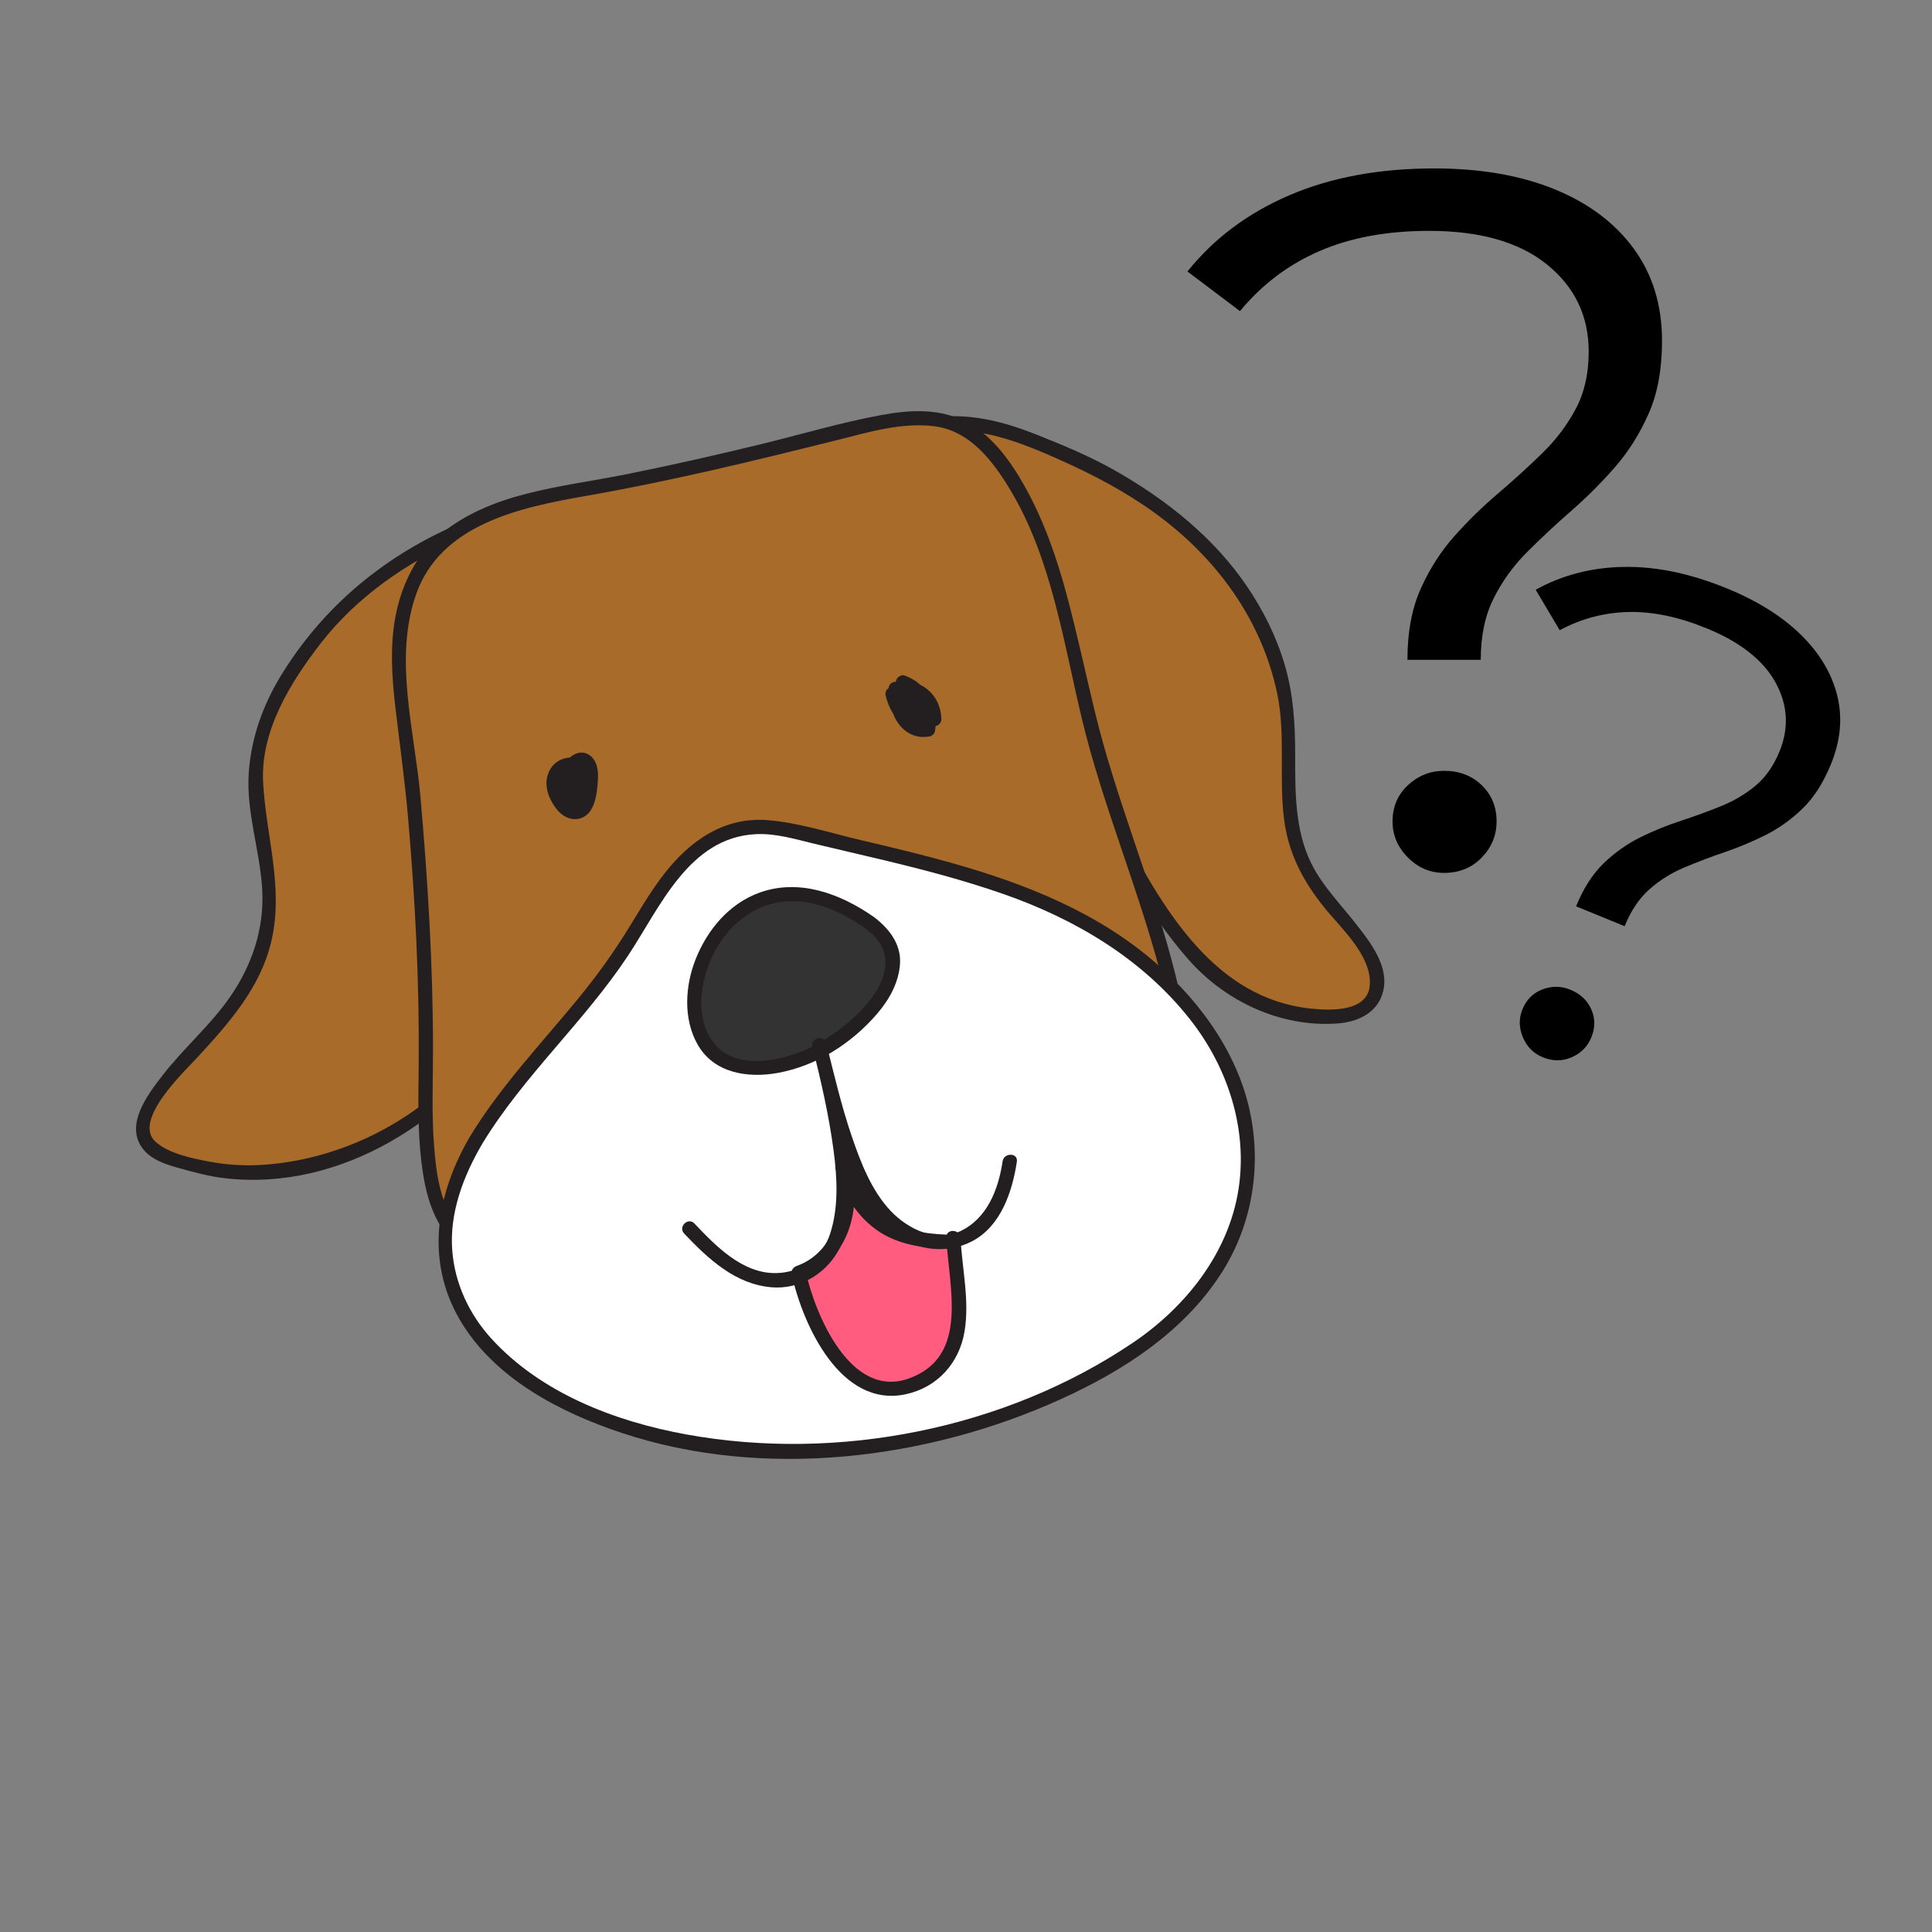 <?xml version="1.0" encoding="utf-8"?>
<!-- Generator: Adobe Illustrator 27.2.0, SVG Export Plug-In . SVG Version: 6.00 Build 0)  -->
<svg version="1.1" id="Layer_1" xmlns="http://www.w3.org/2000/svg" xmlns:xlink="http://www.w3.org/1999/xlink" x="0px" y="0px"
	 viewBox="0 0 1000 1000" style="enable-background:new 0 0 1000 1000;" xml:space="preserve">
<rect x="0" y="0" width="1000" height="1000" fill="#808080" stroke="none"/>
<style type="text/css">
	.st0{fill:#A86B29;}
	.st1{fill:#231F20;}
	.st2{fill:#FFFFFF;}
	.st3{fill:#333333;}
	.st4{fill:#FF5C7F;}
</style>
<g>
	<g>
		<path d="M728.48,341.56c0-14.36,2.31-26.67,6.92-36.92s10.42-19.31,17.43-27.18c7-7.86,14.53-15.21,22.56-22.05
			c8.03-6.83,15.64-13.76,22.82-20.77c7.18-7,12.99-14.69,17.43-23.08c4.44-8.37,6.67-18.2,6.67-29.49
			c0-18.46-7.18-33.5-21.54-45.13c-14.36-11.62-34.7-17.44-61.02-17.44c-21.88,0-40.86,3.51-56.92,10.51
			c-16.07,7.01-29.74,17.35-41.02,31.02l-27.18-20.51c13.67-17.09,31.28-30.25,52.82-39.49c21.54-9.23,46.49-13.85,74.87-13.85
			c23.92,0,44.69,3.59,62.3,10.77c17.6,7.18,31.28,17.44,41.02,30.77c9.74,13.33,14.62,29.23,14.62,47.69
			c0,14.7-2.31,27.27-6.92,37.69c-4.62,10.43-10.43,19.66-17.43,27.69c-7.01,8.04-14.54,15.56-22.56,22.56
			c-8.04,7.01-15.64,14.1-22.82,21.28c-7.18,7.18-13,15.22-17.43,24.1c-4.45,8.89-6.67,19.49-6.67,31.79H728.48z M747.45,451.81
			c-7.18,0-13.42-2.64-18.72-7.95c-5.3-5.3-7.95-11.54-7.95-18.72c0-7.52,2.64-13.76,7.95-18.72c5.3-4.95,11.54-7.44,18.72-7.44
			c7.86,0,14.36,2.48,19.49,7.44c5.13,4.96,7.69,11.2,7.69,18.72c0,7.18-2.56,13.42-7.69,18.72
			C761.81,449.17,755.31,451.81,747.45,451.81z"/>
	</g>
</g>
<g>
	<g>
		<path d="M798.47,547.21c-4.75-1.94-8.16-5.38-10.23-10.33c-2.08-4.94-2.14-9.79-0.19-14.54c2.04-4.97,5.47-8.39,10.33-10.23
			c4.85-1.84,9.65-1.8,14.4,0.15c5.2,2.13,8.83,5.53,10.88,10.2c2.05,4.67,2.06,9.5,0.02,14.47c-1.94,4.75-5.33,8.19-10.16,10.3
			C808.69,549.35,803.67,549.34,798.47,547.21z M815.77,469.11c3.89-9.5,8.75-17.02,14.58-22.56c5.83-5.54,12.13-9.96,18.9-13.27
			c6.76-3.31,13.73-6.13,20.9-8.48c7.16-2.35,14.08-4.87,20.72-7.57c6.65-2.69,12.58-6.21,17.79-10.55
			c5.21-4.34,9.34-10.24,12.4-17.71c5-12.22,4.32-24.11-2.04-35.69c-6.36-11.58-18.24-20.93-35.66-28.06
			c-14.48-5.92-27.99-8.74-40.51-8.45c-12.53,0.29-24.38,3.43-35.55,9.42l-12.43-20.93c13.67-7.61,28.89-11.55,45.64-11.83
			c16.75-0.28,34.51,3.42,53.3,11.11c15.83,6.48,28.6,14.48,38.31,24c9.71,9.52,15.98,20.01,18.82,31.47
			c2.84,11.46,1.76,23.3-3.24,35.52c-3.98,9.73-8.91,17.42-14.79,23.07c-5.88,5.65-12.23,10.19-19.04,13.6
			c-6.82,3.42-13.83,6.36-21.04,8.82c-7.22,2.46-14.17,5.1-20.86,7.9s-12.72,6.55-18.06,11.23c-5.35,4.68-9.69,11.09-13.02,19.24
			L815.77,469.11z"/>
	</g>
</g>
<g>
	<g>
		<path class="st0" d="M488.94,219.22c27.01-2.18,56.21,13.48,79.45,23.74c50.27,26.44,90.28,66.95,97.87,124.77
			c1.64,24.85-2.68,53.5,8.15,78.35c7.04,18.91,38.39,43.22,38.4,61.58c0.01,27.56-43.76,17.85-58.89,12.45
			c-30.8-12.95-45.95-36.72-61.62-62.65c-29.73-45.37-45.98-110.21-94.09-137.2L488.94,219.22z"/>
		<path class="st1" d="M488.86,222.91c20.79-1.29,40.56,6.56,59.22,14.88c17.56,7.83,34.15,16.48,49.75,27.8
			c31.59,22.9,55.34,55.16,63.31,93.71c4.35,21.06,0.76,43.18,3.46,64.51c2.26,17.79,9.64,31.93,20.66,45.67
			c8.69,10.84,24.28,24.63,23.79,39.71c-0.48,14.9-20.71,13.93-30.97,12.81c-48.9-5.36-75.18-50.18-96.23-89.76
			c-21.9-41.17-39.13-90.59-81.78-115.13c-4.12-2.37-7.92,3.96-3.79,6.33c31.68,18.23,48.84,51.96,64.56,83.51
			c15.49,31.12,31.35,63.88,54.64,90.08c19.07,21.47,47.51,34.73,76.49,32.74c10.71-0.73,21.06-5.37,23.9-16.51
			c3.31-12.98-6.46-25.33-13.87-34.85c-7.96-10.22-17.35-19.67-23.2-31.34c-8.58-17.12-8.44-37.4-8.42-56.06
			c0.01-16.25-0.83-31.28-5.43-46.96c-4.28-14.59-11.19-28.33-19.72-40.85c-16.89-24.84-40.95-44.02-66.77-58.91
			c-13.51-7.8-28.34-13.96-42.83-19.68c-14.8-5.84-30.57-10.05-46.59-9.04C484.3,215.83,484.12,223.2,488.86,222.91L488.86,222.91z"
			/>
	</g>
	<g>
		<path class="st0" d="M236.63,275.54c-24.85,10.81-46.45,25.42-66.44,46.51c-19.44,23.24-36.18,48.1-37.79,78.37
			c0.01,27.56,11.91,56.74,4.9,83.75c-5.93,31.35-30.78,51.35-50.21,74.59c-15.66,20-21.06,35.14,5.97,42.15
			c52.96,18.88,121.57-9.79,154.51-52.49c45.89-55.14,50.19-129.7,35.57-197.24L236.63,275.54z"/>
		<path class="st1" d="M234.82,272.32c-37.3,16.49-68.22,42.63-89.49,77.51c-9.39,15.38-15.42,32.47-16.6,50.49
			c-1.32,19.95,5.89,40.28,7,60.15c1.11,20-5.18,38.9-16.45,55.25c-10.32,14.95-24.28,26.81-35.34,41.14
			c-7.5,9.73-19.31,25.13-10.25,37.43c4.26,5.78,11.73,8.29,18.34,10.14c8.26,2.32,16.18,4.5,24.74,5.46
			c59.85,6.75,117.72-30.49,148.41-79.7c33.22-53.28,34.27-120.21,21.54-179.92c-0.99-4.65-8.14-2.85-7.16,1.79
			c15.48,72.6,8.1,154.35-47.94,208.47c-25.89,25.02-62.21,40.9-98.18,42.52c-8.59,0.39-17.22-0.29-25.64-1.9
			c-8.76-1.68-20.45-4.08-27.22-10.1c-12.43-11.07,15.32-36.88,22.1-44.29c16.07-17.54,32.08-35.58,37.71-59.34
			c6.61-27.89-2.63-54.34-4.19-82.18c-1.5-26.88,14.02-51.88,29.82-72.28c18.72-24.15,44.66-41.95,72.41-54.22
			C242.79,276.83,239.12,270.42,234.82,272.32L234.82,272.32z"/>
	</g>
	<g>
		<path class="st0" d="M235.72,638.65c-21.63-22.14-13.55-81.59-15.73-108.6c0.51-43.77-3.29-86.46-7.09-129.13
			c-3.8-33.5-15.17-78.88,6.97-109.7c19.98-30.26,66.98-35.15,99.94-41.12c41.61-8.12,80.5-17.87,121.57-28.15
			c30.25-7.58,54.57-11.37,75.12,15.63c27.03,34.57,34.62,83.2,44.91,124.26c14.08,65.37,49.24,132.35,52.52,200.45L235.72,638.65z"
			/>
		<path class="st1" d="M238.37,636.07c-10.62-11.42-12.63-28.87-13.75-43.74c-1.22-16.16-0.51-32.41-0.5-48.6
			c0.03-43.9-2.65-87.64-6.5-131.36c-3-34.03-13.87-70.81-2.43-104.26c12.6-36.87,54.3-45.53,88.09-51.42
			c44-7.69,87.35-18.24,130.65-29.07c16.09-4.03,32.66-9.04,49.41-7.03c18.65,2.22,30.54,17.97,39.54,32.91
			c21.54,35.75,27.64,79.49,37.32,119.44c10.66,43.98,28.54,85.81,40.11,129.54c5.17,19.55,8.85,39.51,9.95,59.71
			c0.26,4.72,7.63,4.92,7.38,0.17c-2.43-44.78-17.23-87.34-31.45-129.49c-7.16-21.22-14.16-42.5-19.44-64.28
			c-4.86-20.04-9.15-40.21-14.47-60.13c-5.21-19.53-11.87-38.77-21.74-56.47c-7.75-13.89-18.24-28.55-33.33-35.02
			c-13.16-5.65-27.34-4.67-41.12-2.12c-21.02,3.86-41.72,10.09-62.49,15.13c-22.91,5.56-45.89,10.78-69,15.42
			c-17.4,3.49-35.03,5.76-52.24,10.19c-16.05,4.13-31.71,10.41-44.51,21.11c-12.26,10.25-19.67,25.45-22.85,40.86
			c-3.32,16.11-2.2,32.92-0.29,49.12c2.24,19,4.9,37.82,6.54,56.9c3.65,42.23,5.85,84.61,5.47,127
			c-0.15,16.84-0.64,33.76,1.37,50.52c1.72,14.25,4.95,29.29,15.01,40.12C236.33,644.71,241.6,639.55,238.37,636.07L238.37,636.07z"
			/>
	</g>
	<g>
		<path class="st2" d="M246.51,590.02c-43.73,72.96,6.55,126.98,81.13,149.64c84.31,24.81,188.05,8.01,262.58-42.81
			c76.16-53.53,72.34-142.14,0.44-199.93c-33.24-27.27-74.58-40.63-115.61-51.13c-21.24-5.44-42.69-10.11-63.98-15.37
			c-54.86-13.59-68.65,34.45-94.8,70.53C294.49,531.01,265.6,558.18,246.51,590.02z"/>
		<path class="st1" d="M243.35,588.12c-17.47,29.72-23.39,64.09-5.37,94.96c17.65,30.24,51.85,47.99,83.95,58.63
			c73.14,24.27,157.78,13.95,227.04-17.45c32.14-14.57,63.08-34.45,82.69-64.46c15.87-24.29,21.2-53.77,15.77-82.13
			c-5.98-31.26-25.48-58.51-49.08-79.11c-30.19-26.36-67.59-41.12-105.7-51.88c-15.6-4.4-31.38-8.15-47.15-11.85
			c-15.75-3.71-31.77-8.94-47.94-10.3c-22.61-1.91-40.28,10.51-53.6,27.55c-7.07,9.05-12.88,19.09-18.91,28.85
			c-7.61,12.32-15.99,23.93-25.15,35.16C280.6,539.72,259.3,561.9,243.35,588.12c-2.48,4.07,3.85,7.85,6.33,3.79
			c21.43-35.21,52.65-62.94,75.36-97.22c16.64-25.11,31.5-61.23,66.21-62.93c10.2-0.51,20.11,2.53,29.92,4.88
			c12.05,2.9,24.14,5.67,36.19,8.55c20.67,4.95,41.26,10.35,61.34,17.32c37.55,13.01,72.52,33.66,97.35,65.23
			c19.38,24.63,29.86,56.5,25.01,87.79c-5.14,33.12-27.37,61.01-54.59,79.41c-66.2,44.73-152.67,61.76-231.07,47.55
			c-36.95-6.69-75.45-21.42-101.2-49.78c-11.37-12.53-18.76-28.35-20.1-45.27c-1.57-19.71,5.77-38.82,15.58-55.52
			C252.08,587.8,245.76,584.02,243.35,588.12z"/>
	</g>
	<g>
		<path class="st3" d="M450.25,477.67c32.44,22.99-9.18,59.9-31.77,69C317.83,587.22,357.45,411.95,450.25,477.67z"/>
		<path class="st1" d="M448.35,480.84c28.24,21.02-10.43,53.17-30.51,62.14c-15.01,6.71-38.63,11.43-49.54-4.69
			c-8.47-12.52-5.68-30.37,0.36-43.25c7.21-15.41,21.27-27.39,38.66-28.52C422.28,465.55,436.41,472.51,448.35,480.84
			c3.91,2.73,7.67-3.63,3.79-6.33c-17.08-11.91-38.4-19.9-58.94-12.51c-15.85,5.69-27.15,19.3-33.19,34.62
			c-5.43,13.76-6.42,30.71,1.02,43.92c8.43,14.96,25.95,17.62,41.51,14.81c20.05-3.62,38.39-15.34,51.52-30.71
			c6.29-7.36,11.19-16.13,11.79-25.94c0.63-10.23-5.96-18.43-13.7-24.19C448.32,471.67,444.57,478.03,448.35,480.84z"/>
	</g>
	<path class="st1" d="M458.42,360.08c1.17,4.62,2.81,8.22,5.8,11.95c2.39,2.96,7.05-0.12,6.21-3.47c-1.08-4.32-2.17-8.65-3.25-12.97
		c-1.01-4.04-7.2-3.38-7.27,0.81c-0.12,7.34,4.1,9.73,8.62,14.55c1.81,1.92,5.58,1.17,6.17-1.55c1.23-5.69,0.06-8.77-3.03-13.65
		c-2.15-3.41-7.98-1.44-6.79,2.72c1.55,5.34,4.37,7.53,7.97,11.41c1.92,2.07,5.37,1.03,6.17-1.55c2.98-9.53-1.9-15.28-10.63-18.62
		c-2.18-0.83-4.77,1.19-4.72,3.46c0.28,11.75,7.13,25.3,20.81,22.57c1.52-0.31,2.85-1.92,2.79-3.49
		c-0.42-12.23-9.31-20.16-21.44-19.98c-1.76,0.02-3.03,1.04-3.62,2.66c-4.66,12.54,4.5,29.06,19.03,26.21
		c1.15-0.23,2.43-1.35,2.65-2.55c1.97-10.81-1.69-20.76-12.25-25.1c-1.42-0.59-3.53,0.29-4.19,1.65c-3.03,6.21-1.86,11.9,3.97,15.86
		c3.94,2.67,7.71-3.66,3.79-6.33c-2.14-1.45-2.85-2.86-1.44-5.75c-1.4,0.55-2.81,1.09-4.19,1.65c6.53,2.7,8.41,9.46,7.23,15.96
		c0.88-0.85,1.76-1.7,2.65-2.55c-9.22,1.8-12.7-10.18-10.16-17c-1.21,0.89-2.41,1.77-3.62,2.66c7.95-0.12,13.96,4.12,14.23,12.43
		c0.93-1.16,1.87-2.34,2.79-3.49c-8.4,1.67-11.48-8.71-11.64-15.24c-1.58,1.16-3.15,2.3-4.72,3.46c4.99,1.92,7.3,4.02,5.6,9.48
		c2.05-0.51,4.12-1.03,6.17-1.55c-2.59-2.8-4.98-4.18-6.09-8.04c-2.27,0.91-4.52,1.81-6.79,2.72c1.9,2.99,3.14,4.46,2.38,7.95
		c2.05-0.51,4.12-1.03,6.17-1.55c-2.86-3.05-6.59-4.54-6.52-9.22c-2.43,0.26-4.84,0.54-7.27,0.81c1.08,4.32,2.17,8.65,3.25,12.97
		c2.07-1.16,4.14-2.32,6.21-3.47c-2.17-2.69-3.09-5.28-3.93-8.58C464.39,353.68,457.25,355.47,458.42,360.08L458.42,360.08z"/>
	<path class="st1" d="M295.88,392.01c-5.93,0.25-10.42,3.21-12.32,8.92c-2.09,6.26,0.73,13.1,4.6,17.95
		c3.36,4.22,8.73,6.62,13.78,4.06c5.44-2.74,6.77-10.45,7.27-15.83c0.43-4.65,0.91-10.21-2.01-14.23c-2.26-3.11-5.93-4.24-9.47-2.6
		c-8.86,4.09-8.09,17.15-5.5,24.68c0.65,1.9,2.4,3.2,4.47,2.68c1.43-0.36,2.88-0.72,4.32-1.08c1.18-0.3,2.39-1.3,2.65-2.55
		c0.91-4.49,1.41-9.17-0.95-13.32c-2.16-3.81-6.57-5.05-10.62-5.46c-1.66-0.17-3.15,1.16-3.62,2.66
		c-2.64,8.25,0.47,14.36,7.59,18.78c1.59,0.99,4.2,0.52,5.06-1.27c2.24-4.61,1.06-9.38-0.13-14.13c-1.16-4.61-8.3-2.82-7.16,1.79
		c0.6,2.38,2.11,6.17,0.96,8.56c1.69-0.42,3.38-0.85,5.06-1.27c-4.35-2.71-5.93-5.3-4.31-10.38c-1.21,0.89-2.41,1.77-3.62,2.66
		c5.58,0.55,5.64,4.5,4.65,9.33c0.88-0.85,1.76-1.7,2.65-2.55c-1.43,0.36-2.88,0.72-4.32,1.08c1.49,0.9,2.99,1.79,4.47,2.68
		c-1.54-4.49-2.99-11.24,0.45-15.33c0.35-0.4,1.17-0.98,0.95-0.91c0.38-0.14,0.27-0.05,0.18-0.11c-0.21-0.11,0.35,0.32,0.56,0.88
		c0.44,1.16,0.59,2.41,0.64,3.64c0.15,2.94-0.48,18.02-6.16,14.8c-5.3-3.01-9.46-16.4-0.3-16.77
		C300.44,399.19,300.63,391.82,295.88,392.01L295.88,392.01z"/>
	<g>
		<path class="st4" d="M493.48,640.69c1.21,27.56,13.68,65.7-24.04,77c-30.16,9.02-50.86-34.37-56.05-58.89
			c21.38-6.96,29.62-33.94,22.97-53.63c9.68,29.59,28.93,37.56,57.67,37.68l-0.54-2.17L493.48,640.69z"/>
		<path class="st1" d="M489.79,640.6c1.28,25.46,12.14,61.57-19.34,72.89c-30.23,10.88-48.55-33.12-53.49-55.6
			c-0.9,1.49-1.79,2.99-2.68,4.47c23.26-8.34,32.7-35.48,25.65-58.11c-2.39,0.6-4.77,1.19-7.16,1.79
			c4.37,12.86,11.08,24.26,22.71,31.75c11.23,7.23,25.45,8.58,38.46,8.72c4.76,0.05,4.92-7.32,0.17-7.38
			c-11.54-0.13-23.2-1.26-33.49-6.87c-10.72-5.85-16.88-16.83-20.68-28.01c-1.52-4.45-8.59-2.78-7.16,1.79
			c5.74,18.39-0.75,42.16-20.3,49.16c-1.93,0.69-3.15,2.36-2.68,4.47c5.78,26.31,25.4,69.19,58.98,61.99
			c16.43-3.52,27.72-16.17,30.45-32.42c2.7-16.08-1.24-32.4-2.06-48.49C496.92,636.05,489.54,635.84,489.79,640.6L489.79,640.6z"/>
	</g>
	<path class="st1" d="M354.12,638.48c12.49,13.16,26.6,26.42,45.58,27.84c13.74,1.03,26.88-6.41,33.73-18.14
		c7.75-13.27,7.39-30.44,6.19-45.21c-1.75-21.29-6.78-42.27-11.94-62.95c-2.39,0.6-4.77,1.19-7.16,1.79
		c4.9,19.62,9.55,39.38,16.87,58.28c5.77,14.91,13.6,29.58,26.72,39.2c11.34,8.32,26.78,9.66,39.18,3.11
		c14.81-7.82,20.72-25.7,23.03-41.12c0.7-4.7-6.69-4.81-7.38-0.17c-2.17,14.53-7.98,29.72-22.11,36.25
		c-12.71,5.87-27.06-1.36-35.82-10.6c-9.98-10.53-15.58-25.2-20.17-38.69c-5.36-15.73-9.14-31.96-13.16-48.07
		c-1.16-4.61-8.3-2.82-7.16,1.79c4.44,17.79,8.57,35.71,10.97,53.91c1.86,14.17,2.65,29.42-1.92,43.17
		c-4.08,12.28-15.08,19.87-27.91,20.08c-17.38,0.29-31.22-14.06-42.25-25.69C356.12,629.86,350.85,635.02,354.12,638.48
		L354.12,638.48z"/>
	<rect x="298.6" y="396.41" transform="matrix(0.97 -0.243 0.243 0.97 -87.932 85.265)" class="st1" width="6.07" height="5.28"/>
</g>
</svg>
